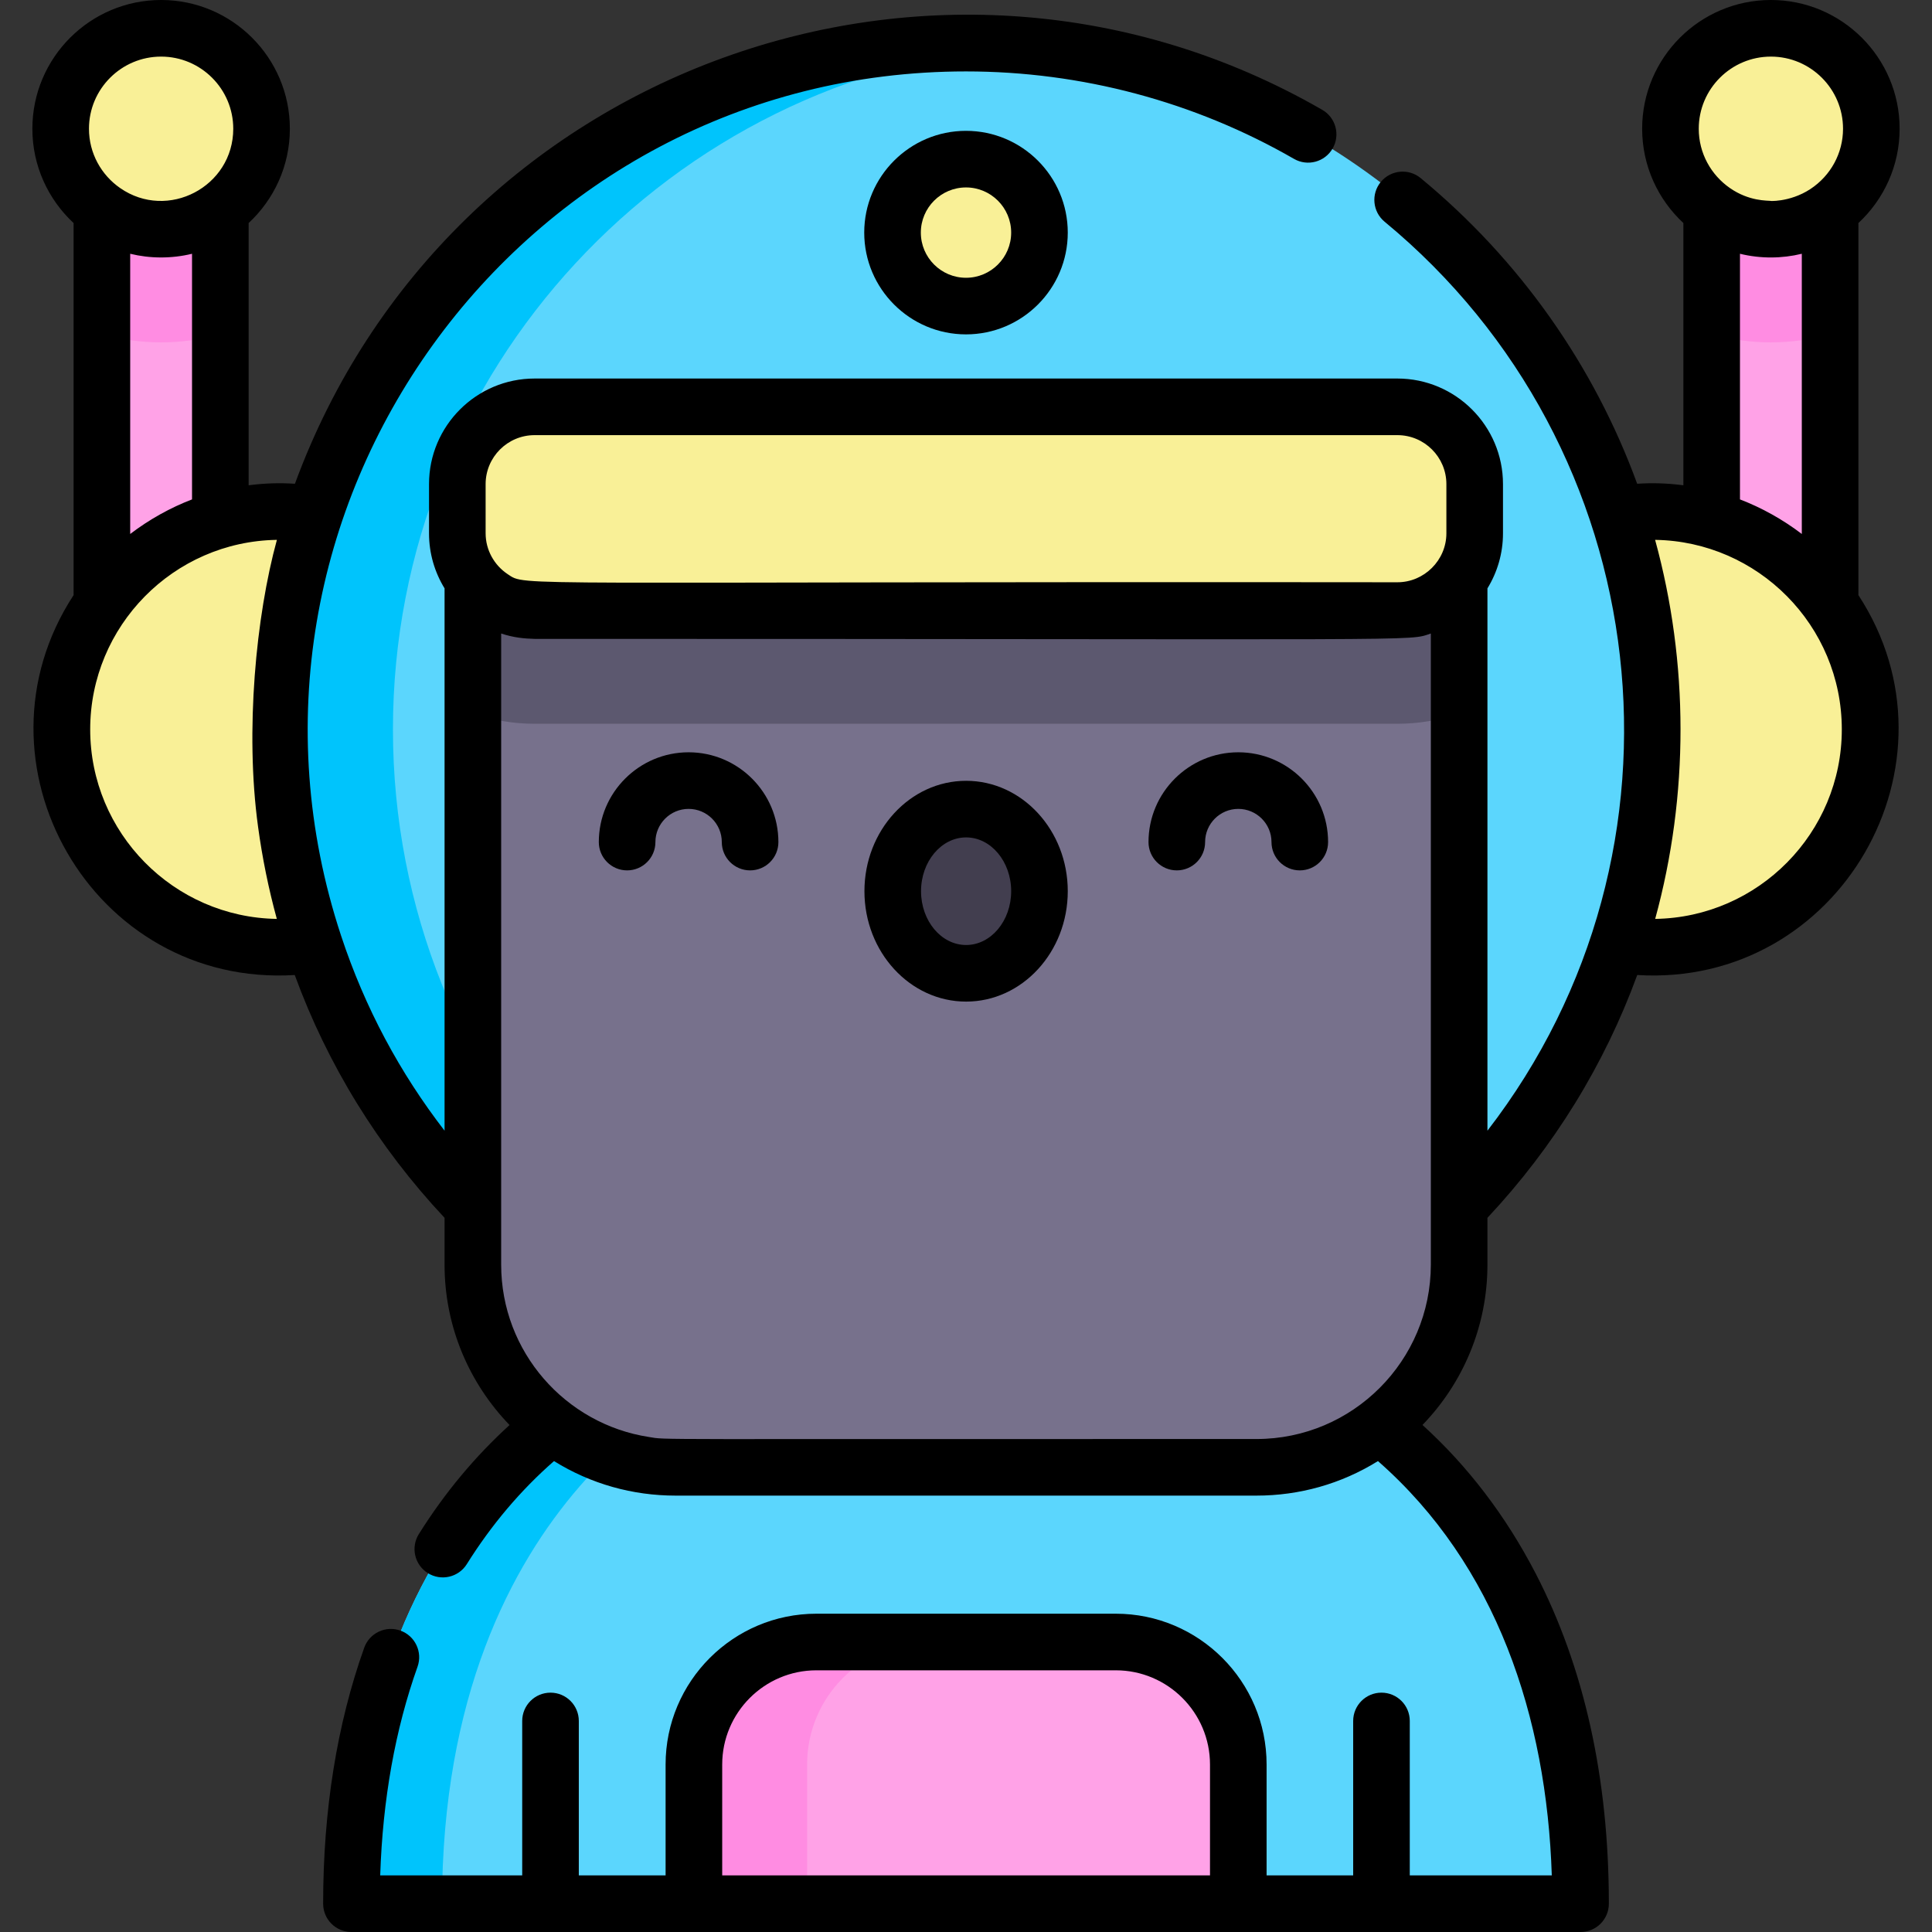 <svg id="Capa_1" enable-background="new 0 0 512 512" height="512" viewBox="0 0 512 512" width="512" xmlns="http://www.w3.org/2000/svg"><rect x="0" y="0" width="512" height="512" fill="#333333" stroke="none"/><g><g><path d="m345.809 365.452s73.053 29.353 73.053 139.048h-325.725c0-109.695 73.053-139.048 73.053-139.048z" fill="#5bd6fd"/><path d="m190.19 365.452h-24s-73.053 29.353-73.053 139.048h24c0-109.695 73.053-139.048 73.053-139.048z" fill="#00c4fc"/><g><path d="m27.004 34.118h31.385v145.113h-31.385z" fill="#ffa2e7"/></g><g><path d="m453.611 34.118h31.385v145.113h-31.385z" fill="#ffa2e7"/></g><circle cx="74.133" cy="193.293" fill="#f9f097" r="57.731"/><circle cx="437.866" cy="193.293" fill="#f9f097" r="57.731"/><circle cx="256" cy="193.293" fill="#5bd6fd" r="181.867"/><path d="m104.133 193.293c0-95.391 73.443-173.618 166.867-181.247-4.948-.404-9.948-.62-15-.62-100.442 0-181.867 81.424-181.867 181.867 0 100.442 81.425 181.867 181.867 181.867 5.052 0 10.053-.216 15-.62-93.424-7.629-166.867-85.856-166.867-181.247z" fill="#00c4fc"/><path d="m125.314 141.675v193.467c0 29.664 24.047 53.711 53.711 53.711h153.95c29.664 0 53.711-24.047 53.711-53.711v-193.467z" fill="#77718c"/><path d="m125.314 189.072c5.134 1.764 10.634 2.736 16.359 2.736h228.654c5.725 0 11.225-.972 16.359-2.736v-47.396h-261.372z" fill="#5c586f"/><path d="m370.327 107.814h-228.654c-11.31 0-20.479 9.169-20.479 20.479v13.035c0 11.31 9.169 20.479 20.479 20.479h228.654c11.31 0 20.479-9.169 20.479-20.479v-13.035c0-11.31-9.169-20.479-20.479-20.479z" fill="#f9f097"/><g><g><ellipse cx="256.027" cy="236.179" fill="#423e4f" rx="19.443" ry="21.757"/></g></g><path d="m27.003 88.507c4.987 1.441 10.248 2.229 15.692 2.229 5.445 0 10.706-.788 15.693-2.229v-54.389h-31.385z" fill="#ff8ce2"/><circle cx="42.696" cy="34.118" fill="#f9f097" r="26.618"/><path d="m453.611 88.507c4.987 1.441 10.248 2.229 15.692 2.229s10.706-.788 15.692-2.229v-54.389h-31.385v54.389z" fill="#ff8ce2"/><circle cx="469.304" cy="34.118" fill="#f9f097" r="26.618"/><path d="m295.693 435.148h-79.333c-17.932 0-32.469 14.537-32.469 32.469v36.883h144.271v-36.882c0-17.933-14.537-32.47-32.469-32.47z" fill="#ffa2e7"/><path d="m246.36 435.148h-30c-17.932 0-32.469 14.537-32.469 32.469v36.883h30v-36.882c0-17.933 14.537-32.47 32.469-32.47z" fill="#ff8ce2"/><circle cx="256" cy="61.642" fill="#f9f097" r="19.47"/></g><g><path d="m256.027 206.922c-14.856 0-26.943 13.125-26.943 29.256 0 16.133 12.086 29.257 26.943 29.257s26.943-13.125 26.943-29.257c0-16.131-12.087-29.256-26.943-29.256zm0 43.514c-6.585 0-11.943-6.396-11.943-14.257s5.358-14.256 11.943-14.256c6.586 0 11.943 6.396 11.943 14.256 0 7.861-5.357 14.257-11.943 14.257z"/><path d="m182.487 199.365c-13.121 0-23.796 10.675-23.796 23.796 0 4.142 3.358 7.5 7.5 7.5s7.5-3.358 7.5-7.5c0-4.851 3.946-8.796 8.796-8.796s8.797 3.946 8.797 8.796c0 4.142 3.358 7.5 7.5 7.5 4.143 0 7.5-3.358 7.5-7.5-.001-13.121-10.675-23.796-23.797-23.796z"/><path d="m328.162 199.365c-13.121 0-23.796 10.675-23.796 23.796 0 4.142 3.358 7.5 7.5 7.5s7.5-3.358 7.5-7.5c0-4.851 3.946-8.796 8.796-8.796s8.797 3.946 8.797 8.796c0 4.142 3.358 7.5 7.5 7.5 4.143 0 7.5-3.358 7.5-7.5 0-13.121-10.675-23.796-23.797-23.796z"/><path d="m229.03 61.643c0 14.871 12.099 26.97 26.97 26.97s26.97-12.099 26.97-26.97c0-14.872-12.099-26.97-26.97-26.97-14.871-.001-26.97 12.098-26.97 26.97zm38.94 0c0 6.6-5.37 11.97-11.97 11.97-6.601 0-11.97-5.37-11.97-11.97 0-6.601 5.37-11.97 11.97-11.97 6.6-.001 11.97 5.369 11.97 11.97z"/><path d="m19.503 59.111v98.6c-29.009 44.388 4.908 103.973 58.609 100.679 8.652 23.662 22.051 45.521 39.701 64.348v12.405c0 16.5 6.575 31.486 17.228 42.506-9.131 8.306-17.209 17.979-24.044 28.9-2.198 3.511-1.133 8.139 2.378 10.336 3.512 2.197 8.14 1.133 10.337-2.378 6.529-10.433 14.288-19.598 23.108-27.307 9.774 6.08 20.868 9.154 32.204 9.154h153.95c11.328 0 22.42-3.069 32.199-9.151 31.398 27.535 44.713 67.849 46.068 109.797h-37.635v-40.928c0-4.142-3.357-7.5-7.5-7.5-4.142 0-7.5 3.358-7.5 7.5v40.928h-22.945v-29.382c0-22.039-17.93-39.969-39.969-39.969h-79.333c-22.039 0-39.97 17.93-39.97 39.969v29.382h-22.999v-40.928c0-4.142-3.357-7.5-7.5-7.5-4.142 0-7.5 3.358-7.5 7.5v40.928h-37.633c.657-20.121 3.976-38.692 9.892-55.297 1.391-3.902-.646-8.192-4.548-9.582-3.901-1.39-8.191.646-9.582 4.548-7.222 20.27-10.884 43.092-10.884 67.832 0 4.142 3.358 7.5 7.5 7.5h325.726c4.143 0 7.5-3.358 7.5-7.5 0-33.191-6.512-62.61-19.355-87.438-7.899-15.27-17.984-28.492-30.032-39.431 10.643-11.018 17.211-25.996 17.211-42.488v-12.404c17.65-18.827 31.049-40.687 39.701-64.349 53.561 3.285 87.719-56.138 58.609-100.679v-98.601c6.714-6.235 10.926-15.129 10.926-24.993.001-18.813-15.304-34.118-34.117-34.118s-34.118 15.305-34.118 34.118c0 9.863 4.211 18.758 10.926 24.993v69.491c-4.705-.597-8.404-.64-12.245-.403-11.411-31.22-30.997-59.22-57.376-81-3.194-2.638-7.921-2.186-10.559 1.008-2.637 3.194-2.186 7.921 1.008 10.558 72.507 59.866 84.667 166.515 27.246 240.882v-143.722c2.611-4.252 4.12-9.251 4.12-14.597v-13.034c0-15.428-12.551-27.979-27.979-27.979h-228.654c-15.428 0-27.979 12.552-27.979 27.979v13.034c0 5.346 1.509 10.344 4.12 14.597v143.723c-11.802-15.285-21.115-32.536-27.432-51.697-37.016-112.225 46.771-229.024 165.618-229.024 30.55 0 60.607 8.015 86.921 23.177 3.589 2.068 8.175.834 10.243-2.754 2.068-3.589.835-8.175-2.754-10.243-101.408-58.432-231.762-11.172-272.249 99.093-3.92-.243-7.623-.188-12.272.401v-69.49c6.714-6.235 10.926-15.129 10.926-24.993 0-18.813-15.306-34.118-34.119-34.118s-34.119 15.305-34.119 34.118c0 9.863 4.212 18.758 10.926 24.993zm171.888 408.507c0-13.768 11.201-24.969 24.97-24.969h79.333c13.768 0 24.969 11.201 24.969 24.969v29.382h-129.272zm277.913-452.618c10.542 0 19.118 8.576 19.118 19.118 0 6.446-3.238 12.41-8.65 15.979-5.602 3.686-11.477 3.139-10.468 3.139-.919-.108-5.766.142-10.861-3.404-4.982-3.454-8.257-9.206-8.257-15.714 0-10.542 8.576-19.118 19.118-19.118zm-8.192 117.349v-65.1c5.478 1.345 11.176 1.276 16.385 0v74.26c-5.065-3.864-10.682-6.978-16.385-9.16zm-22.492 10.718c27.224.404 49.478 22.685 49.478 50.226 0 27.439-22.116 49.81-49.458 50.225 8.989-32.823 8.919-67.875-.02-100.451zm-59.434 192.075c0 25.419-20.654 46.211-46.211 46.211-165.764-.054-155.848.287-161.011-.54-22.142-3.409-39.15-22.591-39.15-45.671 0-7.472 0-158.867 0-167.258 3.293 1.098 6.133 1.356 8.859 1.423 241.292-.001 231.14.694 237.513-1.423v151.871zm-250.492-206.848c0-7.157 5.823-12.979 12.979-12.979h228.654c7.157 0 12.979 5.822 12.979 12.979v13.034c0 7.155-5.896 12.979-12.979 12.979-238.318-.258-230.665 1.239-235.778-2.143-3.6-2.392-5.855-6.436-5.855-10.837zm-60.314 90.746c1.126 8.297 2.787 16.471 4.98 24.478-27.342-.415-49.458-22.786-49.458-50.225 0-27.39 22.087-49.819 49.478-50.226-5.545 20.19-8.47 50.638-5 75.973zm-17.491-151.791v65.1c-5.624 2.149-11.241 5.24-16.386 9.161v-74.26c5.208 1.278 10.943 1.33 16.386-.001zm-8.193-52.249c10.542 0 19.119 8.576 19.119 19.118 0 15.366-17.372 24.483-29.982 15.713-4.981-3.454-8.255-9.206-8.255-15.713-.001-10.542 8.576-19.118 19.118-19.118z"/></g></g></svg>